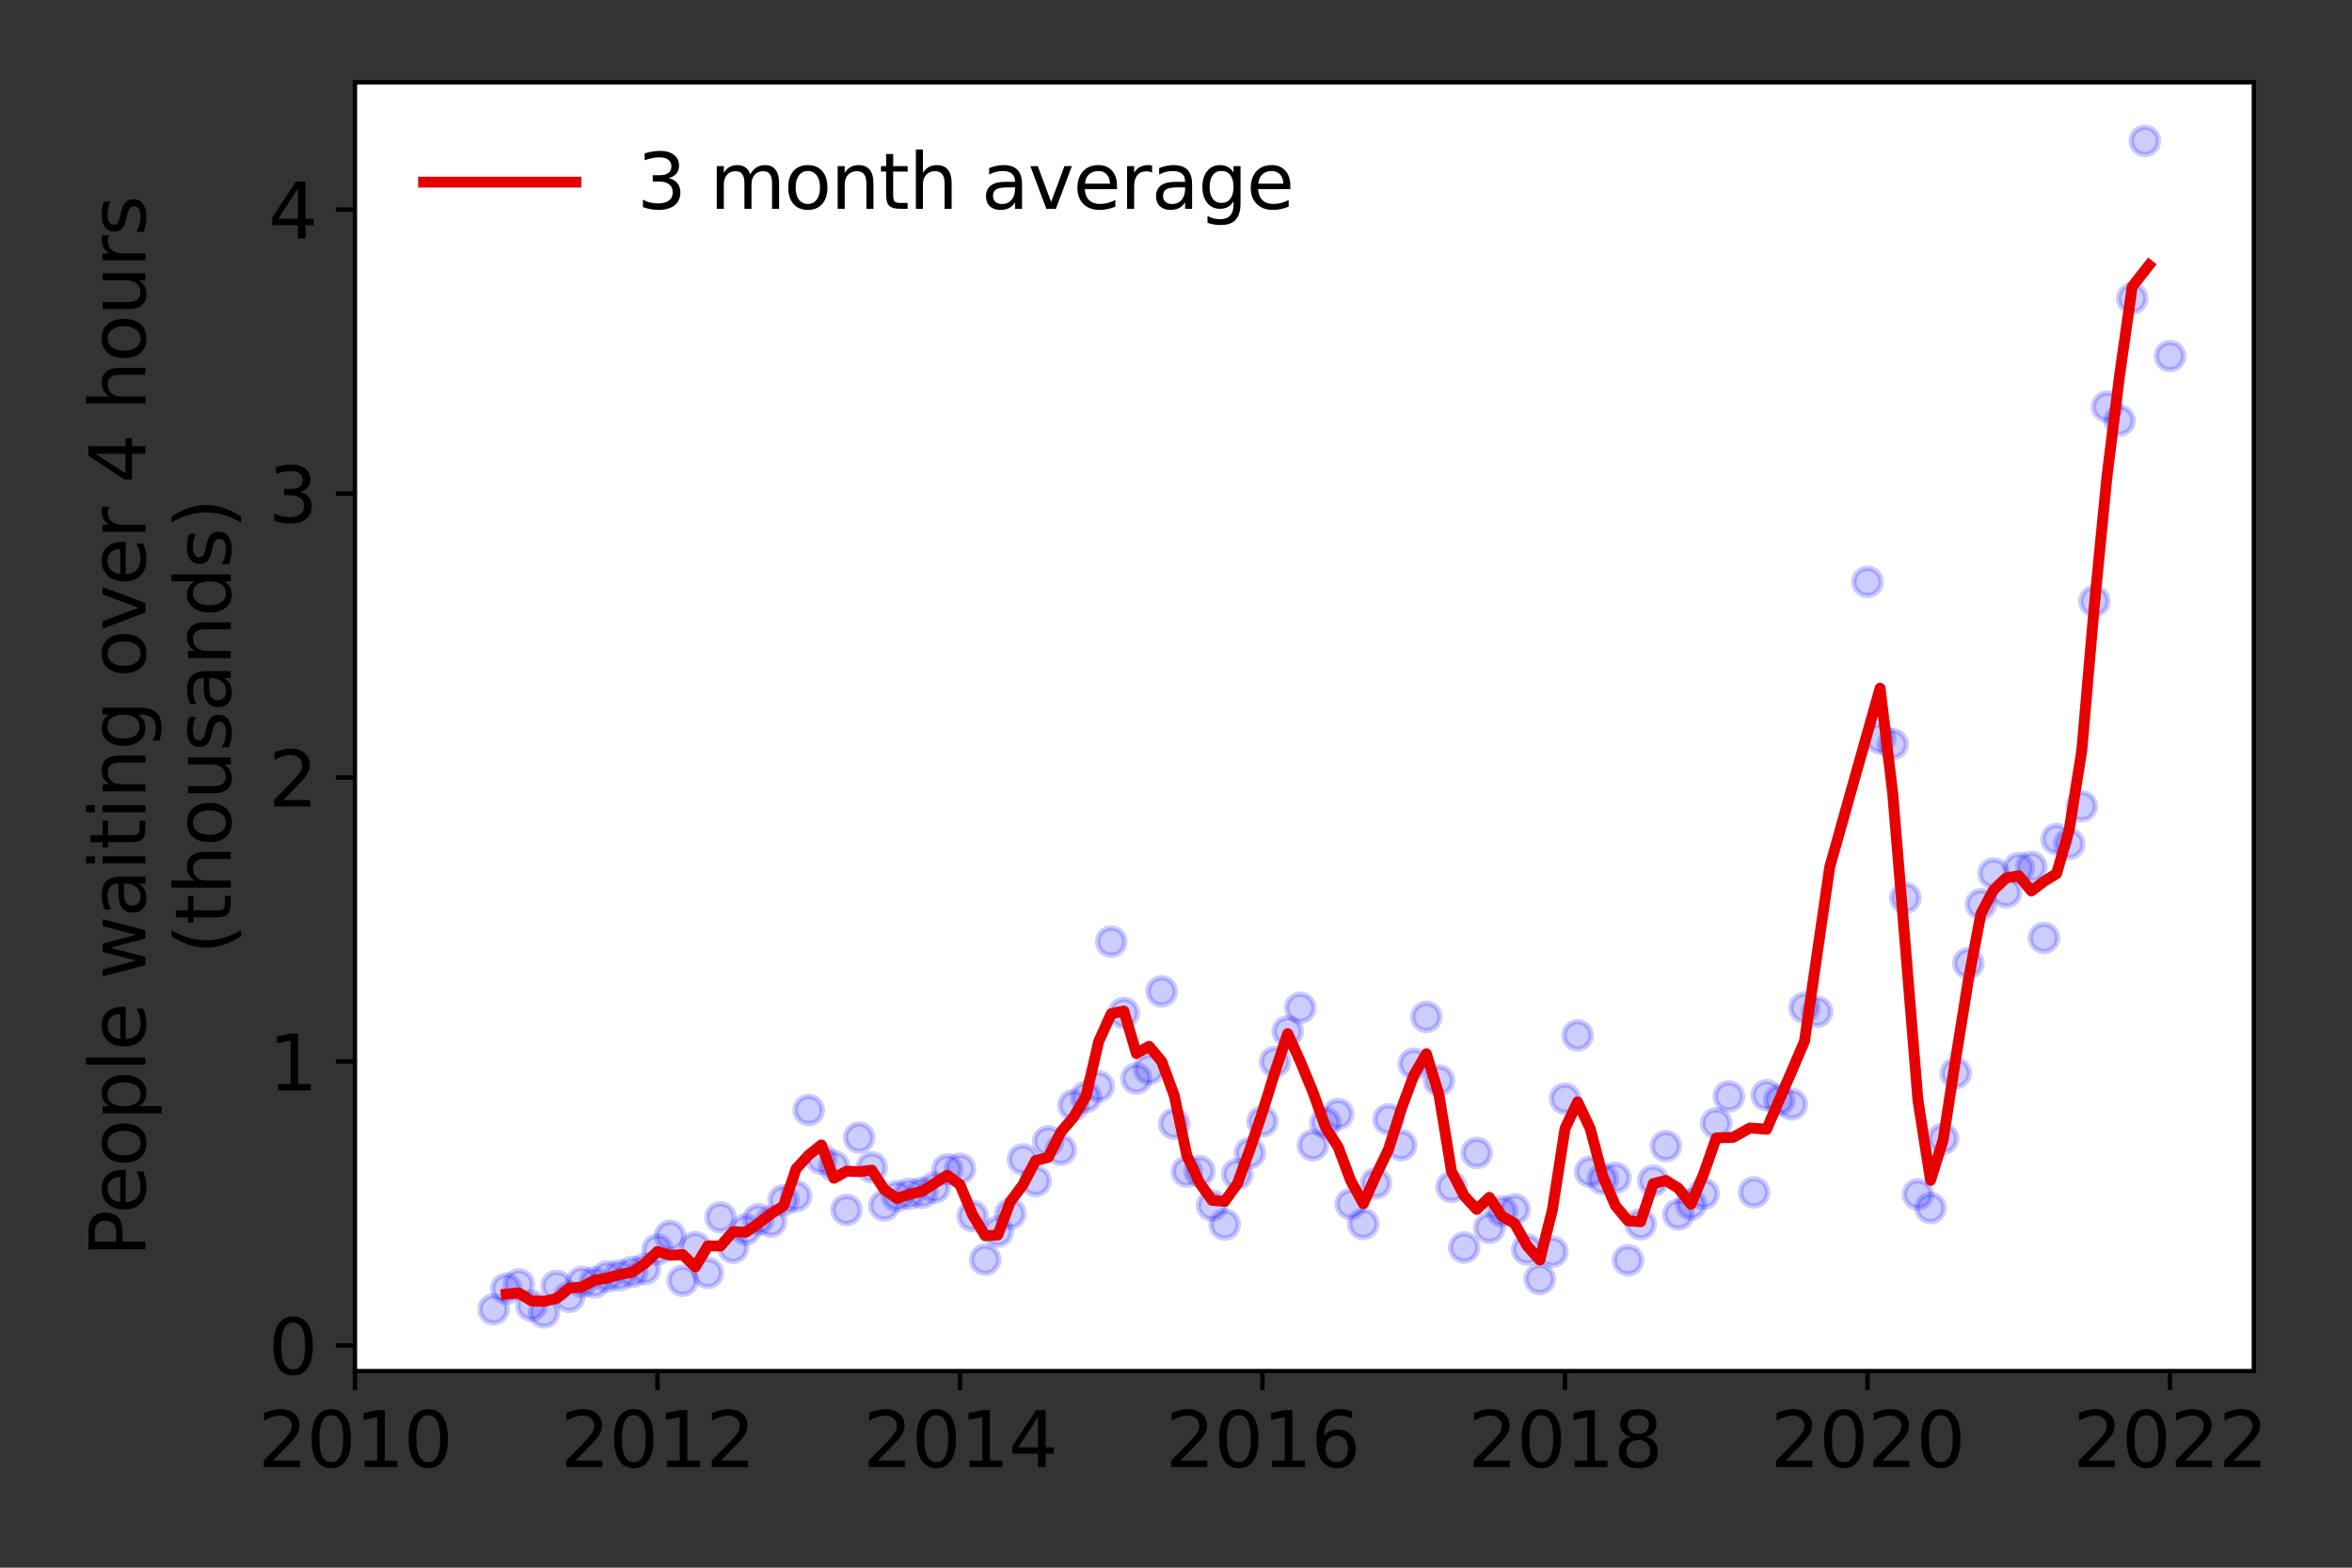 <?xml version="1.0" encoding="utf-8" standalone="no"?>
<!DOCTYPE svg PUBLIC "-//W3C//DTD SVG 1.1//EN"
  "http://www.w3.org/Graphics/SVG/1.1/DTD/svg11.dtd">
<svg height="288pt" version="1.1" viewBox="0 0 432 288" width="432pt" xmlns="http://www.w3.org/2000/svg" xmlns:xlink="http://www.w3.org/1999/xlink">
 <rect x="0" y="0" width="432" height="288" fill="#333333" stroke="none"/>
 <defs>
  <style type="text/css">*{stroke-linecap:butt;stroke-linejoin:round;}</style>
 </defs>
 <g id="figure_1">
  <g id="patch_1">
   <path d="M 0 288 
L 432 288 
L 432 0 
L 0 0 
z
" style="fill:none;"/>
  </g>
  <g id="axes_1">
   <g id="patch_2">
    <path d="M 65.195 251.88 
L 413.971 251.88 
L 413.971 15.12 
L 65.195 15.12 
z
" style="fill:#ffffff;"/>
   </g>
   <g id="matplotlib.axis_1">
    <g id="xtick_1">
     <g id="line2d_1">
      <defs>
       <path d="M 0 0 
L 0 3.5 
" id="m052017e84d" style="stroke:#000000;stroke-width:0.8;"/>
      </defs>
      <g>
       <use style="stroke:#000000;stroke-width:0.8;" x="65.195" xlink:href="#m052017e84d" y="251.88"/>
      </g>
     </g>
     <g id="text_1">
      <!-- 2010 -->
      <g transform="translate(47.38 269.518)scale(0.14 -0.14)">
       <defs>
        <path d="M 1228 531 
L 3431 531 
L 3431 0 
L 469 0 
L 469 531 
Q 828 903 1448 1529 
Q 2069 2156 2228 2338 
Q 2531 2678 2651 2914 
Q 2772 3150 2772 3378 
Q 2772 3750 2511 3984 
Q 2250 4219 1831 4219 
Q 1534 4219 1204 4116 
Q 875 4013 500 3803 
L 500 4441 
Q 881 4594 1212 4672 
Q 1544 4750 1819 4750 
Q 2544 4750 2975 4387 
Q 3406 4025 3406 3419 
Q 3406 3131 3298 2873 
Q 3191 2616 2906 2266 
Q 2828 2175 2409 1742 
Q 1991 1309 1228 531 
z
" id="DejaVuSans-32" transform="scale(0.016)"/>
        <path d="M 2034 4250 
Q 1547 4250 1301 3770 
Q 1056 3291 1056 2328 
Q 1056 1369 1301 889 
Q 1547 409 2034 409 
Q 2525 409 2770 889 
Q 3016 1369 3016 2328 
Q 3016 3291 2770 3770 
Q 2525 4250 2034 4250 
z
M 2034 4750 
Q 2819 4750 3233 4129 
Q 3647 3509 3647 2328 
Q 3647 1150 3233 529 
Q 2819 -91 2034 -91 
Q 1250 -91 836 529 
Q 422 1150 422 2328 
Q 422 3509 836 4129 
Q 1250 4750 2034 4750 
z
" id="DejaVuSans-30" transform="scale(0.016)"/>
        <path d="M 794 531 
L 1825 531 
L 1825 4091 
L 703 3866 
L 703 4441 
L 1819 4666 
L 2450 4666 
L 2450 531 
L 3481 531 
L 3481 0 
L 794 0 
L 794 531 
z
" id="DejaVuSans-31" transform="scale(0.016)"/>
       </defs>
       <use xlink:href="#DejaVuSans-32"/>
       <use x="63.623" xlink:href="#DejaVuSans-30"/>
       <use x="127.246" xlink:href="#DejaVuSans-31"/>
       <use x="190.869" xlink:href="#DejaVuSans-30"/>
      </g>
     </g>
    </g>
    <g id="xtick_2">
     <g id="line2d_2">
      <g>
       <use style="stroke:#000000;stroke-width:0.8;" x="120.758" xlink:href="#m052017e84d" y="251.88"/>
      </g>
     </g>
     <g id="text_2">
      <!-- 2012 -->
      <g transform="translate(102.943 269.518)scale(0.14 -0.14)">
       <use xlink:href="#DejaVuSans-32"/>
       <use x="63.623" xlink:href="#DejaVuSans-30"/>
       <use x="127.246" xlink:href="#DejaVuSans-31"/>
       <use x="190.869" xlink:href="#DejaVuSans-32"/>
      </g>
     </g>
    </g>
    <g id="xtick_3">
     <g id="line2d_3">
      <g>
       <use style="stroke:#000000;stroke-width:0.8;" x="176.322" xlink:href="#m052017e84d" y="251.88"/>
      </g>
     </g>
     <g id="text_3">
      <!-- 2014 -->
      <g transform="translate(158.507 269.518)scale(0.14 -0.14)">
       <defs>
        <path d="M 2419 4116 
L 825 1625 
L 2419 1625 
L 2419 4116 
z
M 2253 4666 
L 3047 4666 
L 3047 1625 
L 3713 1625 
L 3713 1100 
L 3047 1100 
L 3047 0 
L 2419 0 
L 2419 1100 
L 313 1100 
L 313 1709 
L 2253 4666 
z
" id="DejaVuSans-34" transform="scale(0.016)"/>
       </defs>
       <use xlink:href="#DejaVuSans-32"/>
       <use x="63.623" xlink:href="#DejaVuSans-30"/>
       <use x="127.246" xlink:href="#DejaVuSans-31"/>
       <use x="190.869" xlink:href="#DejaVuSans-34"/>
      </g>
     </g>
    </g>
    <g id="xtick_4">
     <g id="line2d_4">
      <g>
       <use style="stroke:#000000;stroke-width:0.8;" x="231.885" xlink:href="#m052017e84d" y="251.88"/>
      </g>
     </g>
     <g id="text_4">
      <!-- 2016 -->
      <g transform="translate(214.07 269.518)scale(0.14 -0.14)">
       <defs>
        <path d="M 2113 2584 
Q 1688 2584 1439 2293 
Q 1191 2003 1191 1497 
Q 1191 994 1439 701 
Q 1688 409 2113 409 
Q 2538 409 2786 701 
Q 3034 994 3034 1497 
Q 3034 2003 2786 2293 
Q 2538 2584 2113 2584 
z
M 3366 4563 
L 3366 3988 
Q 3128 4100 2886 4159 
Q 2644 4219 2406 4219 
Q 1781 4219 1451 3797 
Q 1122 3375 1075 2522 
Q 1259 2794 1537 2939 
Q 1816 3084 2150 3084 
Q 2853 3084 3261 2657 
Q 3669 2231 3669 1497 
Q 3669 778 3244 343 
Q 2819 -91 2113 -91 
Q 1303 -91 875 529 
Q 447 1150 447 2328 
Q 447 3434 972 4092 
Q 1497 4750 2381 4750 
Q 2619 4750 2861 4703 
Q 3103 4656 3366 4563 
z
" id="DejaVuSans-36" transform="scale(0.016)"/>
       </defs>
       <use xlink:href="#DejaVuSans-32"/>
       <use x="63.623" xlink:href="#DejaVuSans-30"/>
       <use x="127.246" xlink:href="#DejaVuSans-31"/>
       <use x="190.869" xlink:href="#DejaVuSans-36"/>
      </g>
     </g>
    </g>
    <g id="xtick_5">
     <g id="line2d_5">
      <g>
       <use style="stroke:#000000;stroke-width:0.8;" x="287.449" xlink:href="#m052017e84d" y="251.88"/>
      </g>
     </g>
     <g id="text_5">
      <!-- 2018 -->
      <g transform="translate(269.634 269.518)scale(0.14 -0.14)">
       <defs>
        <path d="M 2034 2216 
Q 1584 2216 1326 1975 
Q 1069 1734 1069 1313 
Q 1069 891 1326 650 
Q 1584 409 2034 409 
Q 2484 409 2743 651 
Q 3003 894 3003 1313 
Q 3003 1734 2745 1975 
Q 2488 2216 2034 2216 
z
M 1403 2484 
Q 997 2584 770 2862 
Q 544 3141 544 3541 
Q 544 4100 942 4425 
Q 1341 4750 2034 4750 
Q 2731 4750 3128 4425 
Q 3525 4100 3525 3541 
Q 3525 3141 3298 2862 
Q 3072 2584 2669 2484 
Q 3125 2378 3379 2068 
Q 3634 1759 3634 1313 
Q 3634 634 3220 271 
Q 2806 -91 2034 -91 
Q 1263 -91 848 271 
Q 434 634 434 1313 
Q 434 1759 690 2068 
Q 947 2378 1403 2484 
z
M 1172 3481 
Q 1172 3119 1398 2916 
Q 1625 2713 2034 2713 
Q 2441 2713 2670 2916 
Q 2900 3119 2900 3481 
Q 2900 3844 2670 4047 
Q 2441 4250 2034 4250 
Q 1625 4250 1398 4047 
Q 1172 3844 1172 3481 
z
" id="DejaVuSans-38" transform="scale(0.016)"/>
       </defs>
       <use xlink:href="#DejaVuSans-32"/>
       <use x="63.623" xlink:href="#DejaVuSans-30"/>
       <use x="127.246" xlink:href="#DejaVuSans-31"/>
       <use x="190.869" xlink:href="#DejaVuSans-38"/>
      </g>
     </g>
    </g>
    <g id="xtick_6">
     <g id="line2d_6">
      <g>
       <use style="stroke:#000000;stroke-width:0.8;" x="343.012" xlink:href="#m052017e84d" y="251.88"/>
      </g>
     </g>
     <g id="text_6">
      <!-- 2020 -->
      <g transform="translate(325.197 269.518)scale(0.14 -0.14)">
       <use xlink:href="#DejaVuSans-32"/>
       <use x="63.623" xlink:href="#DejaVuSans-30"/>
       <use x="127.246" xlink:href="#DejaVuSans-32"/>
       <use x="190.869" xlink:href="#DejaVuSans-30"/>
      </g>
     </g>
    </g>
    <g id="xtick_7">
     <g id="line2d_7">
      <g>
       <use style="stroke:#000000;stroke-width:0.8;" x="398.576" xlink:href="#m052017e84d" y="251.88"/>
      </g>
     </g>
     <g id="text_7">
      <!-- 2022 -->
      <g transform="translate(380.761 269.518)scale(0.14 -0.14)">
       <use xlink:href="#DejaVuSans-32"/>
       <use x="63.623" xlink:href="#DejaVuSans-30"/>
       <use x="127.246" xlink:href="#DejaVuSans-32"/>
       <use x="190.869" xlink:href="#DejaVuSans-32"/>
      </g>
     </g>
    </g>
   </g>
   <g id="matplotlib.axis_2">
    <g id="ytick_1">
     <g id="line2d_8">
      <defs>
       <path d="M 0 0 
L -3.5 0 
" id="m4bf8b58a57" style="stroke:#000000;stroke-width:0.8;"/>
      </defs>
      <g>
       <use style="stroke:#000000;stroke-width:0.8;" x="65.195" xlink:href="#m4bf8b58a57" y="247.169"/>
      </g>
     </g>
     <g id="text_8">
      <!-- 0 -->
      <g transform="translate(49.288 252.488)scale(0.14 -0.14)">
       <use xlink:href="#DejaVuSans-30"/>
      </g>
     </g>
    </g>
    <g id="ytick_2">
     <g id="line2d_9">
      <g>
       <use style="stroke:#000000;stroke-width:0.8;" x="65.195" xlink:href="#m4bf8b58a57" y="195.004"/>
      </g>
     </g>
     <g id="text_9">
      <!-- 1 -->
      <g transform="translate(49.288 200.322)scale(0.14 -0.14)">
       <use xlink:href="#DejaVuSans-31"/>
      </g>
     </g>
    </g>
    <g id="ytick_3">
     <g id="line2d_10">
      <g>
       <use style="stroke:#000000;stroke-width:0.8;" x="65.195" xlink:href="#m4bf8b58a57" y="142.838"/>
      </g>
     </g>
     <g id="text_10">
      <!-- 2 -->
      <g transform="translate(49.288 148.157)scale(0.14 -0.14)">
       <use xlink:href="#DejaVuSans-32"/>
      </g>
     </g>
    </g>
    <g id="ytick_4">
     <g id="line2d_11">
      <g>
       <use style="stroke:#000000;stroke-width:0.8;" x="65.195" xlink:href="#m4bf8b58a57" y="90.672"/>
      </g>
     </g>
     <g id="text_11">
      <!-- 3 -->
      <g transform="translate(49.288 95.991)scale(0.14 -0.14)">
       <defs>
        <path d="M 2597 2516 
Q 3050 2419 3304 2112 
Q 3559 1806 3559 1356 
Q 3559 666 3084 287 
Q 2609 -91 1734 -91 
Q 1441 -91 1130 -33 
Q 819 25 488 141 
L 488 750 
Q 750 597 1062 519 
Q 1375 441 1716 441 
Q 2309 441 2620 675 
Q 2931 909 2931 1356 
Q 2931 1769 2642 2001 
Q 2353 2234 1838 2234 
L 1294 2234 
L 1294 2753 
L 1863 2753 
Q 2328 2753 2575 2939 
Q 2822 3125 2822 3475 
Q 2822 3834 2567 4026 
Q 2313 4219 1838 4219 
Q 1578 4219 1281 4162 
Q 984 4106 628 3988 
L 628 4550 
Q 988 4650 1302 4700 
Q 1616 4750 1894 4750 
Q 2613 4750 3031 4423 
Q 3450 4097 3450 3541 
Q 3450 3153 3228 2886 
Q 3006 2619 2597 2516 
z
" id="DejaVuSans-33" transform="scale(0.016)"/>
       </defs>
       <use xlink:href="#DejaVuSans-33"/>
      </g>
     </g>
    </g>
    <g id="ytick_5">
     <g id="line2d_12">
      <g>
       <use style="stroke:#000000;stroke-width:0.8;" x="65.195" xlink:href="#m4bf8b58a57" y="38.506"/>
      </g>
     </g>
     <g id="text_12">
      <!-- 4 -->
      <g transform="translate(49.288 43.825)scale(0.14 -0.14)">
       <use xlink:href="#DejaVuSans-34"/>
      </g>
     </g>
    </g>
    <g id="text_13">
     <!-- People waiting over 4 hours -->
     <g transform="translate(26.699 230.925)rotate(-90)scale(0.14 -0.14)">
      <defs>
       <path d="M 1259 4147 
L 1259 2394 
L 2053 2394 
Q 2494 2394 2734 2622 
Q 2975 2850 2975 3272 
Q 2975 3691 2734 3919 
Q 2494 4147 2053 4147 
L 1259 4147 
z
M 628 4666 
L 2053 4666 
Q 2838 4666 3239 4311 
Q 3641 3956 3641 3272 
Q 3641 2581 3239 2228 
Q 2838 1875 2053 1875 
L 1259 1875 
L 1259 0 
L 628 0 
L 628 4666 
z
" id="DejaVuSans-50" transform="scale(0.016)"/>
       <path d="M 3597 1894 
L 3597 1613 
L 953 1613 
Q 991 1019 1311 708 
Q 1631 397 2203 397 
Q 2534 397 2845 478 
Q 3156 559 3463 722 
L 3463 178 
Q 3153 47 2828 -22 
Q 2503 -91 2169 -91 
Q 1331 -91 842 396 
Q 353 884 353 1716 
Q 353 2575 817 3079 
Q 1281 3584 2069 3584 
Q 2775 3584 3186 3129 
Q 3597 2675 3597 1894 
z
M 3022 2063 
Q 3016 2534 2758 2815 
Q 2500 3097 2075 3097 
Q 1594 3097 1305 2825 
Q 1016 2553 972 2059 
L 3022 2063 
z
" id="DejaVuSans-65" transform="scale(0.016)"/>
       <path d="M 1959 3097 
Q 1497 3097 1228 2736 
Q 959 2375 959 1747 
Q 959 1119 1226 758 
Q 1494 397 1959 397 
Q 2419 397 2687 759 
Q 2956 1122 2956 1747 
Q 2956 2369 2687 2733 
Q 2419 3097 1959 3097 
z
M 1959 3584 
Q 2709 3584 3137 3096 
Q 3566 2609 3566 1747 
Q 3566 888 3137 398 
Q 2709 -91 1959 -91 
Q 1206 -91 779 398 
Q 353 888 353 1747 
Q 353 2609 779 3096 
Q 1206 3584 1959 3584 
z
" id="DejaVuSans-6f" transform="scale(0.016)"/>
       <path d="M 1159 525 
L 1159 -1331 
L 581 -1331 
L 581 3500 
L 1159 3500 
L 1159 2969 
Q 1341 3281 1617 3432 
Q 1894 3584 2278 3584 
Q 2916 3584 3314 3078 
Q 3713 2572 3713 1747 
Q 3713 922 3314 415 
Q 2916 -91 2278 -91 
Q 1894 -91 1617 61 
Q 1341 213 1159 525 
z
M 3116 1747 
Q 3116 2381 2855 2742 
Q 2594 3103 2138 3103 
Q 1681 3103 1420 2742 
Q 1159 2381 1159 1747 
Q 1159 1113 1420 752 
Q 1681 391 2138 391 
Q 2594 391 2855 752 
Q 3116 1113 3116 1747 
z
" id="DejaVuSans-70" transform="scale(0.016)"/>
       <path d="M 603 4863 
L 1178 4863 
L 1178 0 
L 603 0 
L 603 4863 
z
" id="DejaVuSans-6c" transform="scale(0.016)"/>
       <path id="DejaVuSans-20" transform="scale(0.016)"/>
       <path d="M 269 3500 
L 844 3500 
L 1563 769 
L 2278 3500 
L 2956 3500 
L 3675 769 
L 4391 3500 
L 4966 3500 
L 4050 0 
L 3372 0 
L 2619 2869 
L 1863 0 
L 1184 0 
L 269 3500 
z
" id="DejaVuSans-77" transform="scale(0.016)"/>
       <path d="M 2194 1759 
Q 1497 1759 1228 1600 
Q 959 1441 959 1056 
Q 959 750 1161 570 
Q 1363 391 1709 391 
Q 2188 391 2477 730 
Q 2766 1069 2766 1631 
L 2766 1759 
L 2194 1759 
z
M 3341 1997 
L 3341 0 
L 2766 0 
L 2766 531 
Q 2569 213 2275 61 
Q 1981 -91 1556 -91 
Q 1019 -91 701 211 
Q 384 513 384 1019 
Q 384 1609 779 1909 
Q 1175 2209 1959 2209 
L 2766 2209 
L 2766 2266 
Q 2766 2663 2505 2880 
Q 2244 3097 1772 3097 
Q 1472 3097 1187 3025 
Q 903 2953 641 2809 
L 641 3341 
Q 956 3463 1253 3523 
Q 1550 3584 1831 3584 
Q 2591 3584 2966 3190 
Q 3341 2797 3341 1997 
z
" id="DejaVuSans-61" transform="scale(0.016)"/>
       <path d="M 603 3500 
L 1178 3500 
L 1178 0 
L 603 0 
L 603 3500 
z
M 603 4863 
L 1178 4863 
L 1178 4134 
L 603 4134 
L 603 4863 
z
" id="DejaVuSans-69" transform="scale(0.016)"/>
       <path d="M 1172 4494 
L 1172 3500 
L 2356 3500 
L 2356 3053 
L 1172 3053 
L 1172 1153 
Q 1172 725 1289 603 
Q 1406 481 1766 481 
L 2356 481 
L 2356 0 
L 1766 0 
Q 1100 0 847 248 
Q 594 497 594 1153 
L 594 3053 
L 172 3053 
L 172 3500 
L 594 3500 
L 594 4494 
L 1172 4494 
z
" id="DejaVuSans-74" transform="scale(0.016)"/>
       <path d="M 3513 2113 
L 3513 0 
L 2938 0 
L 2938 2094 
Q 2938 2591 2744 2837 
Q 2550 3084 2163 3084 
Q 1697 3084 1428 2787 
Q 1159 2491 1159 1978 
L 1159 0 
L 581 0 
L 581 3500 
L 1159 3500 
L 1159 2956 
Q 1366 3272 1645 3428 
Q 1925 3584 2291 3584 
Q 2894 3584 3203 3211 
Q 3513 2838 3513 2113 
z
" id="DejaVuSans-6e" transform="scale(0.016)"/>
       <path d="M 2906 1791 
Q 2906 2416 2648 2759 
Q 2391 3103 1925 3103 
Q 1463 3103 1205 2759 
Q 947 2416 947 1791 
Q 947 1169 1205 825 
Q 1463 481 1925 481 
Q 2391 481 2648 825 
Q 2906 1169 2906 1791 
z
M 3481 434 
Q 3481 -459 3084 -895 
Q 2688 -1331 1869 -1331 
Q 1566 -1331 1297 -1286 
Q 1028 -1241 775 -1147 
L 775 -588 
Q 1028 -725 1275 -790 
Q 1522 -856 1778 -856 
Q 2344 -856 2625 -561 
Q 2906 -266 2906 331 
L 2906 616 
Q 2728 306 2450 153 
Q 2172 0 1784 0 
Q 1141 0 747 490 
Q 353 981 353 1791 
Q 353 2603 747 3093 
Q 1141 3584 1784 3584 
Q 2172 3584 2450 3431 
Q 2728 3278 2906 2969 
L 2906 3500 
L 3481 3500 
L 3481 434 
z
" id="DejaVuSans-67" transform="scale(0.016)"/>
       <path d="M 191 3500 
L 800 3500 
L 1894 563 
L 2988 3500 
L 3597 3500 
L 2284 0 
L 1503 0 
L 191 3500 
z
" id="DejaVuSans-76" transform="scale(0.016)"/>
       <path d="M 2631 2963 
Q 2534 3019 2420 3045 
Q 2306 3072 2169 3072 
Q 1681 3072 1420 2755 
Q 1159 2438 1159 1844 
L 1159 0 
L 581 0 
L 581 3500 
L 1159 3500 
L 1159 2956 
Q 1341 3275 1631 3429 
Q 1922 3584 2338 3584 
Q 2397 3584 2469 3576 
Q 2541 3569 2628 3553 
L 2631 2963 
z
" id="DejaVuSans-72" transform="scale(0.016)"/>
       <path d="M 3513 2113 
L 3513 0 
L 2938 0 
L 2938 2094 
Q 2938 2591 2744 2837 
Q 2550 3084 2163 3084 
Q 1697 3084 1428 2787 
Q 1159 2491 1159 1978 
L 1159 0 
L 581 0 
L 581 4863 
L 1159 4863 
L 1159 2956 
Q 1366 3272 1645 3428 
Q 1925 3584 2291 3584 
Q 2894 3584 3203 3211 
Q 3513 2838 3513 2113 
z
" id="DejaVuSans-68" transform="scale(0.016)"/>
       <path d="M 544 1381 
L 544 3500 
L 1119 3500 
L 1119 1403 
Q 1119 906 1312 657 
Q 1506 409 1894 409 
Q 2359 409 2629 706 
Q 2900 1003 2900 1516 
L 2900 3500 
L 3475 3500 
L 3475 0 
L 2900 0 
L 2900 538 
Q 2691 219 2414 64 
Q 2138 -91 1772 -91 
Q 1169 -91 856 284 
Q 544 659 544 1381 
z
M 1991 3584 
L 1991 3584 
z
" id="DejaVuSans-75" transform="scale(0.016)"/>
       <path d="M 2834 3397 
L 2834 2853 
Q 2591 2978 2328 3040 
Q 2066 3103 1784 3103 
Q 1356 3103 1142 2972 
Q 928 2841 928 2578 
Q 928 2378 1081 2264 
Q 1234 2150 1697 2047 
L 1894 2003 
Q 2506 1872 2764 1633 
Q 3022 1394 3022 966 
Q 3022 478 2636 193 
Q 2250 -91 1575 -91 
Q 1294 -91 989 -36 
Q 684 19 347 128 
L 347 722 
Q 666 556 975 473 
Q 1284 391 1588 391 
Q 1994 391 2212 530 
Q 2431 669 2431 922 
Q 2431 1156 2273 1281 
Q 2116 1406 1581 1522 
L 1381 1569 
Q 847 1681 609 1914 
Q 372 2147 372 2553 
Q 372 3047 722 3315 
Q 1072 3584 1716 3584 
Q 2034 3584 2315 3537 
Q 2597 3491 2834 3397 
z
" id="DejaVuSans-73" transform="scale(0.016)"/>
      </defs>
      <use xlink:href="#DejaVuSans-50"/>
      <use x="56.678" xlink:href="#DejaVuSans-65"/>
      <use x="118.201" xlink:href="#DejaVuSans-6f"/>
      <use x="179.383" xlink:href="#DejaVuSans-70"/>
      <use x="242.859" xlink:href="#DejaVuSans-6c"/>
      <use x="270.643" xlink:href="#DejaVuSans-65"/>
      <use x="332.166" xlink:href="#DejaVuSans-20"/>
      <use x="363.953" xlink:href="#DejaVuSans-77"/>
      <use x="445.74" xlink:href="#DejaVuSans-61"/>
      <use x="507.02" xlink:href="#DejaVuSans-69"/>
      <use x="534.803" xlink:href="#DejaVuSans-74"/>
      <use x="574.012" xlink:href="#DejaVuSans-69"/>
      <use x="601.795" xlink:href="#DejaVuSans-6e"/>
      <use x="665.174" xlink:href="#DejaVuSans-67"/>
      <use x="728.65" xlink:href="#DejaVuSans-20"/>
      <use x="760.438" xlink:href="#DejaVuSans-6f"/>
      <use x="821.619" xlink:href="#DejaVuSans-76"/>
      <use x="880.799" xlink:href="#DejaVuSans-65"/>
      <use x="942.322" xlink:href="#DejaVuSans-72"/>
      <use x="983.436" xlink:href="#DejaVuSans-20"/>
      <use x="1015.223" xlink:href="#DejaVuSans-34"/>
      <use x="1078.846" xlink:href="#DejaVuSans-20"/>
      <use x="1110.633" xlink:href="#DejaVuSans-68"/>
      <use x="1174.012" xlink:href="#DejaVuSans-6f"/>
      <use x="1235.193" xlink:href="#DejaVuSans-75"/>
      <use x="1298.572" xlink:href="#DejaVuSans-72"/>
      <use x="1339.686" xlink:href="#DejaVuSans-73"/>
     </g>
     <!-- (thousands) -->
     <g transform="translate(42.376 175.325)rotate(-90)scale(0.14 -0.14)">
      <defs>
       <path d="M 1984 4856 
Q 1566 4138 1362 3434 
Q 1159 2731 1159 2009 
Q 1159 1288 1364 580 
Q 1569 -128 1984 -844 
L 1484 -844 
Q 1016 -109 783 600 
Q 550 1309 550 2009 
Q 550 2706 781 3412 
Q 1013 4119 1484 4856 
L 1984 4856 
z
" id="DejaVuSans-28" transform="scale(0.016)"/>
       <path d="M 2906 2969 
L 2906 4863 
L 3481 4863 
L 3481 0 
L 2906 0 
L 2906 525 
Q 2725 213 2448 61 
Q 2172 -91 1784 -91 
Q 1150 -91 751 415 
Q 353 922 353 1747 
Q 353 2572 751 3078 
Q 1150 3584 1784 3584 
Q 2172 3584 2448 3432 
Q 2725 3281 2906 2969 
z
M 947 1747 
Q 947 1113 1208 752 
Q 1469 391 1925 391 
Q 2381 391 2643 752 
Q 2906 1113 2906 1747 
Q 2906 2381 2643 2742 
Q 2381 3103 1925 3103 
Q 1469 3103 1208 2742 
Q 947 2381 947 1747 
z
" id="DejaVuSans-64" transform="scale(0.016)"/>
       <path d="M 513 4856 
L 1013 4856 
Q 1481 4119 1714 3412 
Q 1947 2706 1947 2009 
Q 1947 1309 1714 600 
Q 1481 -109 1013 -844 
L 513 -844 
Q 928 -128 1133 580 
Q 1338 1288 1338 2009 
Q 1338 2731 1133 3434 
Q 928 4138 513 4856 
z
" id="DejaVuSans-29" transform="scale(0.016)"/>
      </defs>
      <use xlink:href="#DejaVuSans-28"/>
      <use x="39.014" xlink:href="#DejaVuSans-74"/>
      <use x="78.223" xlink:href="#DejaVuSans-68"/>
      <use x="141.602" xlink:href="#DejaVuSans-6f"/>
      <use x="202.783" xlink:href="#DejaVuSans-75"/>
      <use x="266.162" xlink:href="#DejaVuSans-73"/>
      <use x="318.262" xlink:href="#DejaVuSans-61"/>
      <use x="379.541" xlink:href="#DejaVuSans-6e"/>
      <use x="442.92" xlink:href="#DejaVuSans-64"/>
      <use x="506.396" xlink:href="#DejaVuSans-73"/>
      <use x="558.496" xlink:href="#DejaVuSans-29"/>
     </g>
    </g>
   </g>
   <g id="line2d_13">
    <defs>
     <path d="M 0 2.5 
C 0.663 2.5 1.299 2.237 1.768 1.768 
C 2.237 1.299 2.5 0.663 2.5 0 
C 2.5 -0.663 2.237 -1.299 1.768 -1.768 
C 1.299 -2.237 0.663 -2.5 0 -2.5 
C -0.663 -2.5 -1.299 -2.237 -1.768 -1.768 
C -2.237 -1.299 -2.5 -0.663 -2.5 0 
C -2.5 0.663 -2.237 1.299 -1.768 1.768 
C -1.299 2.237 -0.663 2.5 0 2.5 
z
" id="m7d8061e75a" style="stroke:#0000ff;stroke-opacity:0.2;"/>
    </defs>
    <g clip-path="url(#p0a0f8e29b4)">
     <use style="fill:#0000ff;fill-opacity:0.2;stroke:#0000ff;stroke-opacity:0.2;" x="398.576" xlink:href="#m7d8061e75a" y="65.424"/>
     <use style="fill:#0000ff;fill-opacity:0.2;stroke:#0000ff;stroke-opacity:0.2;" x="393.945" xlink:href="#m7d8061e75a" y="25.882"/>
     <use style="fill:#0000ff;fill-opacity:0.2;stroke:#0000ff;stroke-opacity:0.2;" x="391.63" xlink:href="#m7d8061e75a" y="54.834"/>
     <use style="fill:#0000ff;fill-opacity:0.2;stroke:#0000ff;stroke-opacity:0.2;" x="389.315" xlink:href="#m7d8061e75a" y="77.265"/>
     <use style="fill:#0000ff;fill-opacity:0.2;stroke:#0000ff;stroke-opacity:0.2;" x="387" xlink:href="#m7d8061e75a" y="74.709"/>
     <use style="fill:#0000ff;fill-opacity:0.2;stroke:#0000ff;stroke-opacity:0.2;" x="384.685" xlink:href="#m7d8061e75a" y="110.443"/>
     <use style="fill:#0000ff;fill-opacity:0.2;stroke:#0000ff;stroke-opacity:0.2;" x="382.37" xlink:href="#m7d8061e75a" y="148.106"/>
     <use style="fill:#0000ff;fill-opacity:0.2;stroke:#0000ff;stroke-opacity:0.2;" x="380.054" xlink:href="#m7d8061e75a" y="155.045"/>
     <use style="fill:#0000ff;fill-opacity:0.2;stroke:#0000ff;stroke-opacity:0.2;" x="377.739" xlink:href="#m7d8061e75a" y="154.158"/>
     <use style="fill:#0000ff;fill-opacity:0.2;stroke:#0000ff;stroke-opacity:0.2;" x="375.424" xlink:href="#m7d8061e75a" y="172.311"/>
     <use style="fill:#0000ff;fill-opacity:0.2;stroke:#0000ff;stroke-opacity:0.2;" x="373.109" xlink:href="#m7d8061e75a" y="159.27"/>
     <use style="fill:#0000ff;fill-opacity:0.2;stroke:#0000ff;stroke-opacity:0.2;" x="370.794" xlink:href="#m7d8061e75a" y="159.479"/>
     <use style="fill:#0000ff;fill-opacity:0.2;stroke:#0000ff;stroke-opacity:0.2;" x="368.479" xlink:href="#m7d8061e75a" y="163.913"/>
     <use style="fill:#0000ff;fill-opacity:0.2;stroke:#0000ff;stroke-opacity:0.2;" x="366.164" xlink:href="#m7d8061e75a" y="160.47"/>
     <use style="fill:#0000ff;fill-opacity:0.2;stroke:#0000ff;stroke-opacity:0.2;" x="363.848" xlink:href="#m7d8061e75a" y="166.104"/>
     <use style="fill:#0000ff;fill-opacity:0.2;stroke:#0000ff;stroke-opacity:0.2;" x="361.533" xlink:href="#m7d8061e75a" y="176.954"/>
     <use style="fill:#0000ff;fill-opacity:0.2;stroke:#0000ff;stroke-opacity:0.2;" x="359.218" xlink:href="#m7d8061e75a" y="197.142"/>
     <use style="fill:#0000ff;fill-opacity:0.2;stroke:#0000ff;stroke-opacity:0.2;" x="356.903" xlink:href="#m7d8061e75a" y="209.193"/>
     <use style="fill:#0000ff;fill-opacity:0.2;stroke:#0000ff;stroke-opacity:0.2;" x="354.588" xlink:href="#m7d8061e75a" y="221.921"/>
     <use style="fill:#0000ff;fill-opacity:0.2;stroke:#0000ff;stroke-opacity:0.2;" x="352.273" xlink:href="#m7d8061e75a" y="219.417"/>
     <use style="fill:#0000ff;fill-opacity:0.2;stroke:#0000ff;stroke-opacity:0.2;" x="349.958" xlink:href="#m7d8061e75a" y="164.956"/>
     <use style="fill:#0000ff;fill-opacity:0.2;stroke:#0000ff;stroke-opacity:0.2;" x="347.642" xlink:href="#m7d8061e75a" y="136.734"/>
     <use style="fill:#0000ff;fill-opacity:0.2;stroke:#0000ff;stroke-opacity:0.2;" x="345.327" xlink:href="#m7d8061e75a" y="135.639"/>
     <use style="fill:#0000ff;fill-opacity:0.2;stroke:#0000ff;stroke-opacity:0.2;" x="343.012" xlink:href="#m7d8061e75a" y="106.895"/>
     <use style="fill:#0000ff;fill-opacity:0.2;stroke:#0000ff;stroke-opacity:0.2;" x="333.752" xlink:href="#m7d8061e75a" y="185.875"/>
     <use style="fill:#0000ff;fill-opacity:0.2;stroke:#0000ff;stroke-opacity:0.2;" x="331.436" xlink:href="#m7d8061e75a" y="185.144"/>
     <use style="fill:#0000ff;fill-opacity:0.2;stroke:#0000ff;stroke-opacity:0.2;" x="329.121" xlink:href="#m7d8061e75a" y="202.881"/>
     <use style="fill:#0000ff;fill-opacity:0.2;stroke:#0000ff;stroke-opacity:0.2;" x="326.806" xlink:href="#m7d8061e75a" y="202.098"/>
     <use style="fill:#0000ff;fill-opacity:0.2;stroke:#0000ff;stroke-opacity:0.2;" x="324.491" xlink:href="#m7d8061e75a" y="201.211"/>
     <use style="fill:#0000ff;fill-opacity:0.2;stroke:#0000ff;stroke-opacity:0.2;" x="322.176" xlink:href="#m7d8061e75a" y="219.052"/>
     <use style="fill:#0000ff;fill-opacity:0.2;stroke:#0000ff;stroke-opacity:0.2;" x="317.546" xlink:href="#m7d8061e75a" y="201.42"/>
     <use style="fill:#0000ff;fill-opacity:0.2;stroke:#0000ff;stroke-opacity:0.2;" x="315.23" xlink:href="#m7d8061e75a" y="206.376"/>
     <use style="fill:#0000ff;fill-opacity:0.2;stroke:#0000ff;stroke-opacity:0.2;" x="312.915" xlink:href="#m7d8061e75a" y="219.313"/>
     <use style="fill:#0000ff;fill-opacity:0.2;stroke:#0000ff;stroke-opacity:0.2;" x="310.6" xlink:href="#m7d8061e75a" y="221.243"/>
     <use style="fill:#0000ff;fill-opacity:0.2;stroke:#0000ff;stroke-opacity:0.2;" x="308.285" xlink:href="#m7d8061e75a" y="223.121"/>
     <use style="fill:#0000ff;fill-opacity:0.2;stroke:#0000ff;stroke-opacity:0.2;" x="305.97" xlink:href="#m7d8061e75a" y="210.549"/>
     <use style="fill:#0000ff;fill-opacity:0.2;stroke:#0000ff;stroke-opacity:0.2;" x="303.655" xlink:href="#m7d8061e75a" y="216.913"/>
     <use style="fill:#0000ff;fill-opacity:0.2;stroke:#0000ff;stroke-opacity:0.2;" x="301.34" xlink:href="#m7d8061e75a" y="224.895"/>
     <use style="fill:#0000ff;fill-opacity:0.2;stroke:#0000ff;stroke-opacity:0.2;" x="299.024" xlink:href="#m7d8061e75a" y="231.52"/>
     <use style="fill:#0000ff;fill-opacity:0.2;stroke:#0000ff;stroke-opacity:0.2;" x="296.709" xlink:href="#m7d8061e75a" y="216.392"/>
     <use style="fill:#0000ff;fill-opacity:0.2;stroke:#0000ff;stroke-opacity:0.2;" x="294.394" xlink:href="#m7d8061e75a" y="216.6"/>
     <use style="fill:#0000ff;fill-opacity:0.2;stroke:#0000ff;stroke-opacity:0.2;" x="292.079" xlink:href="#m7d8061e75a" y="215.244"/>
     <use style="fill:#0000ff;fill-opacity:0.2;stroke:#0000ff;stroke-opacity:0.2;" x="289.764" xlink:href="#m7d8061e75a" y="190.204"/>
     <use style="fill:#0000ff;fill-opacity:0.2;stroke:#0000ff;stroke-opacity:0.2;" x="287.449" xlink:href="#m7d8061e75a" y="201.837"/>
     <use style="fill:#0000ff;fill-opacity:0.2;stroke:#0000ff;stroke-opacity:0.2;" x="285.134" xlink:href="#m7d8061e75a" y="229.955"/>
     <use style="fill:#0000ff;fill-opacity:0.2;stroke:#0000ff;stroke-opacity:0.2;" x="282.818" xlink:href="#m7d8061e75a" y="234.963"/>
     <use style="fill:#0000ff;fill-opacity:0.2;stroke:#0000ff;stroke-opacity:0.2;" x="280.503" xlink:href="#m7d8061e75a" y="229.537"/>
     <use style="fill:#0000ff;fill-opacity:0.2;stroke:#0000ff;stroke-opacity:0.2;" x="278.188" xlink:href="#m7d8061e75a" y="222.182"/>
     <use style="fill:#0000ff;fill-opacity:0.2;stroke:#0000ff;stroke-opacity:0.2;" x="275.873" xlink:href="#m7d8061e75a" y="222.547"/>
     <use style="fill:#0000ff;fill-opacity:0.2;stroke:#0000ff;stroke-opacity:0.2;" x="273.558" xlink:href="#m7d8061e75a" y="225.573"/>
     <use style="fill:#0000ff;fill-opacity:0.2;stroke:#0000ff;stroke-opacity:0.2;" x="271.243" xlink:href="#m7d8061e75a" y="211.801"/>
     <use style="fill:#0000ff;fill-opacity:0.2;stroke:#0000ff;stroke-opacity:0.2;" x="268.928" xlink:href="#m7d8061e75a" y="229.172"/>
     <use style="fill:#0000ff;fill-opacity:0.2;stroke:#0000ff;stroke-opacity:0.2;" x="266.612" xlink:href="#m7d8061e75a" y="218.061"/>
     <use style="fill:#0000ff;fill-opacity:0.2;stroke:#0000ff;stroke-opacity:0.2;" x="264.297" xlink:href="#m7d8061e75a" y="198.499"/>
     <use style="fill:#0000ff;fill-opacity:0.2;stroke:#0000ff;stroke-opacity:0.2;" x="261.982" xlink:href="#m7d8061e75a" y="186.814"/>
     <use style="fill:#0000ff;fill-opacity:0.2;stroke:#0000ff;stroke-opacity:0.2;" x="259.667" xlink:href="#m7d8061e75a" y="195.421"/>
     <use style="fill:#0000ff;fill-opacity:0.2;stroke:#0000ff;stroke-opacity:0.2;" x="257.352" xlink:href="#m7d8061e75a" y="210.392"/>
     <use style="fill:#0000ff;fill-opacity:0.2;stroke:#0000ff;stroke-opacity:0.2;" x="255.037" xlink:href="#m7d8061e75a" y="205.645"/>
     <use style="fill:#0000ff;fill-opacity:0.2;stroke:#0000ff;stroke-opacity:0.2;" x="252.722" xlink:href="#m7d8061e75a" y="217.383"/>
     <use style="fill:#0000ff;fill-opacity:0.2;stroke:#0000ff;stroke-opacity:0.2;" x="250.406" xlink:href="#m7d8061e75a" y="224.842"/>
     <use style="fill:#0000ff;fill-opacity:0.2;stroke:#0000ff;stroke-opacity:0.2;" x="248.091" xlink:href="#m7d8061e75a" y="221.191"/>
     <use style="fill:#0000ff;fill-opacity:0.2;stroke:#0000ff;stroke-opacity:0.2;" x="245.776" xlink:href="#m7d8061e75a" y="204.654"/>
     <use style="fill:#0000ff;fill-opacity:0.2;stroke:#0000ff;stroke-opacity:0.2;" x="243.461" xlink:href="#m7d8061e75a" y="206.271"/>
     <use style="fill:#0000ff;fill-opacity:0.2;stroke:#0000ff;stroke-opacity:0.2;" x="241.146" xlink:href="#m7d8061e75a" y="210.392"/>
     <use style="fill:#0000ff;fill-opacity:0.2;stroke:#0000ff;stroke-opacity:0.2;" x="238.831" xlink:href="#m7d8061e75a" y="185.144"/>
     <use style="fill:#0000ff;fill-opacity:0.2;stroke:#0000ff;stroke-opacity:0.2;" x="236.516" xlink:href="#m7d8061e75a" y="189.474"/>
     <use style="fill:#0000ff;fill-opacity:0.2;stroke:#0000ff;stroke-opacity:0.2;" x="234.2" xlink:href="#m7d8061e75a" y="195.056"/>
     <use style="fill:#0000ff;fill-opacity:0.2;stroke:#0000ff;stroke-opacity:0.2;" x="231.885" xlink:href="#m7d8061e75a" y="206.011"/>
     <use style="fill:#0000ff;fill-opacity:0.2;stroke:#0000ff;stroke-opacity:0.2;" x="229.57" xlink:href="#m7d8061e75a" y="211.801"/>
     <use style="fill:#0000ff;fill-opacity:0.2;stroke:#0000ff;stroke-opacity:0.2;" x="227.255" xlink:href="#m7d8061e75a" y="215.713"/>
     <use style="fill:#0000ff;fill-opacity:0.2;stroke:#0000ff;stroke-opacity:0.2;" x="224.94" xlink:href="#m7d8061e75a" y="224.947"/>
     <use style="fill:#0000ff;fill-opacity:0.2;stroke:#0000ff;stroke-opacity:0.2;" x="222.625" xlink:href="#m7d8061e75a" y="221.452"/>
     <use style="fill:#0000ff;fill-opacity:0.2;stroke:#0000ff;stroke-opacity:0.2;" x="220.31" xlink:href="#m7d8061e75a" y="215.14"/>
     <use style="fill:#0000ff;fill-opacity:0.2;stroke:#0000ff;stroke-opacity:0.2;" x="217.994" xlink:href="#m7d8061e75a" y="215.244"/>
     <use style="fill:#0000ff;fill-opacity:0.2;stroke:#0000ff;stroke-opacity:0.2;" x="215.679" xlink:href="#m7d8061e75a" y="206.428"/>
     <use style="fill:#0000ff;fill-opacity:0.2;stroke:#0000ff;stroke-opacity:0.2;" x="213.364" xlink:href="#m7d8061e75a" y="182.119"/>
     <use style="fill:#0000ff;fill-opacity:0.2;stroke:#0000ff;stroke-opacity:0.2;" x="211.049" xlink:href="#m7d8061e75a" y="196.412"/>
     <use style="fill:#0000ff;fill-opacity:0.2;stroke:#0000ff;stroke-opacity:0.2;" x="208.734" xlink:href="#m7d8061e75a" y="198.134"/>
     <use style="fill:#0000ff;fill-opacity:0.2;stroke:#0000ff;stroke-opacity:0.2;" x="206.419" xlink:href="#m7d8061e75a" y="186.083"/>
     <use style="fill:#0000ff;fill-opacity:0.2;stroke:#0000ff;stroke-opacity:0.2;" x="204.104" xlink:href="#m7d8061e75a" y="172.99"/>
     <use style="fill:#0000ff;fill-opacity:0.2;stroke:#0000ff;stroke-opacity:0.2;" x="201.788" xlink:href="#m7d8061e75a" y="199.594"/>
     <use style="fill:#0000ff;fill-opacity:0.2;stroke:#0000ff;stroke-opacity:0.2;" x="199.473" xlink:href="#m7d8061e75a" y="201.524"/>
     <use style="fill:#0000ff;fill-opacity:0.2;stroke:#0000ff;stroke-opacity:0.2;" x="197.158" xlink:href="#m7d8061e75a" y="203.037"/>
     <use style="fill:#0000ff;fill-opacity:0.2;stroke:#0000ff;stroke-opacity:0.2;" x="194.843" xlink:href="#m7d8061e75a" y="211.227"/>
     <use style="fill:#0000ff;fill-opacity:0.2;stroke:#0000ff;stroke-opacity:0.2;" x="192.528" xlink:href="#m7d8061e75a" y="209.662"/>
     <use style="fill:#0000ff;fill-opacity:0.2;stroke:#0000ff;stroke-opacity:0.2;" x="190.213" xlink:href="#m7d8061e75a" y="216.965"/>
     <use style="fill:#0000ff;fill-opacity:0.2;stroke:#0000ff;stroke-opacity:0.2;" x="187.898" xlink:href="#m7d8061e75a" y="213.001"/>
     <use style="fill:#0000ff;fill-opacity:0.2;stroke:#0000ff;stroke-opacity:0.2;" x="185.582" xlink:href="#m7d8061e75a" y="222.964"/>
     <use style="fill:#0000ff;fill-opacity:0.2;stroke:#0000ff;stroke-opacity:0.2;" x="183.267" xlink:href="#m7d8061e75a" y="226.251"/>
     <use style="fill:#0000ff;fill-opacity:0.2;stroke:#0000ff;stroke-opacity:0.2;" x="180.952" xlink:href="#m7d8061e75a" y="231.415"/>
     <use style="fill:#0000ff;fill-opacity:0.2;stroke:#0000ff;stroke-opacity:0.2;" x="178.637" xlink:href="#m7d8061e75a" y="223.382"/>
     <use style="fill:#0000ff;fill-opacity:0.2;stroke:#0000ff;stroke-opacity:0.2;" x="176.322" xlink:href="#m7d8061e75a" y="214.722"/>
     <use style="fill:#0000ff;fill-opacity:0.2;stroke:#0000ff;stroke-opacity:0.2;" x="174.007" xlink:href="#m7d8061e75a" y="214.827"/>
     <use style="fill:#0000ff;fill-opacity:0.2;stroke:#0000ff;stroke-opacity:0.2;" x="171.692" xlink:href="#m7d8061e75a" y="218.165"/>
     <use style="fill:#0000ff;fill-opacity:0.2;stroke:#0000ff;stroke-opacity:0.2;" x="169.376" xlink:href="#m7d8061e75a" y="219.104"/>
     <use style="fill:#0000ff;fill-opacity:0.2;stroke:#0000ff;stroke-opacity:0.2;" x="167.061" xlink:href="#m7d8061e75a" y="219.313"/>
     <use style="fill:#0000ff;fill-opacity:0.2;stroke:#0000ff;stroke-opacity:0.2;" x="164.746" xlink:href="#m7d8061e75a" y="219.73"/>
     <use style="fill:#0000ff;fill-opacity:0.2;stroke:#0000ff;stroke-opacity:0.2;" x="162.431" xlink:href="#m7d8061e75a" y="221.452"/>
     <use style="fill:#0000ff;fill-opacity:0.2;stroke:#0000ff;stroke-opacity:0.2;" x="160.116" xlink:href="#m7d8061e75a" y="214.461"/>
     <use style="fill:#0000ff;fill-opacity:0.2;stroke:#0000ff;stroke-opacity:0.2;" x="157.801" xlink:href="#m7d8061e75a" y="208.984"/>
     <use style="fill:#0000ff;fill-opacity:0.2;stroke:#0000ff;stroke-opacity:0.2;" x="155.486" xlink:href="#m7d8061e75a" y="222.286"/>
     <use style="fill:#0000ff;fill-opacity:0.2;stroke:#0000ff;stroke-opacity:0.2;" x="153.17" xlink:href="#m7d8061e75a" y="214.201"/>
     <use style="fill:#0000ff;fill-opacity:0.2;stroke:#0000ff;stroke-opacity:0.2;" x="150.855" xlink:href="#m7d8061e75a" y="212.896"/>
     <use style="fill:#0000ff;fill-opacity:0.2;stroke:#0000ff;stroke-opacity:0.2;" x="148.54" xlink:href="#m7d8061e75a" y="203.924"/>
     <use style="fill:#0000ff;fill-opacity:0.2;stroke:#0000ff;stroke-opacity:0.2;" x="146.225" xlink:href="#m7d8061e75a" y="219.73"/>
     <use style="fill:#0000ff;fill-opacity:0.2;stroke:#0000ff;stroke-opacity:0.2;" x="143.91" xlink:href="#m7d8061e75a" y="220.513"/>
     <use style="fill:#0000ff;fill-opacity:0.2;stroke:#0000ff;stroke-opacity:0.2;" x="141.595" xlink:href="#m7d8061e75a" y="224.425"/>
     <use style="fill:#0000ff;fill-opacity:0.2;stroke:#0000ff;stroke-opacity:0.2;" x="139.28" xlink:href="#m7d8061e75a" y="224.008"/>
     <use style="fill:#0000ff;fill-opacity:0.2;stroke:#0000ff;stroke-opacity:0.2;" x="136.964" xlink:href="#m7d8061e75a" y="225.886"/>
     <use style="fill:#0000ff;fill-opacity:0.2;stroke:#0000ff;stroke-opacity:0.2;" x="134.649" xlink:href="#m7d8061e75a" y="229.224"/>
     <use style="fill:#0000ff;fill-opacity:0.2;stroke:#0000ff;stroke-opacity:0.2;" x="132.334" xlink:href="#m7d8061e75a" y="223.643"/>
     <use style="fill:#0000ff;fill-opacity:0.2;stroke:#0000ff;stroke-opacity:0.2;" x="130.019" xlink:href="#m7d8061e75a" y="233.867"/>
     <use style="fill:#0000ff;fill-opacity:0.2;stroke:#0000ff;stroke-opacity:0.2;" x="127.704" xlink:href="#m7d8061e75a" y="229.12"/>
     <use style="fill:#0000ff;fill-opacity:0.2;stroke:#0000ff;stroke-opacity:0.2;" x="125.389" xlink:href="#m7d8061e75a" y="235.276"/>
     <use style="fill:#0000ff;fill-opacity:0.2;stroke:#0000ff;stroke-opacity:0.2;" x="123.074" xlink:href="#m7d8061e75a" y="227.033"/>
     <use style="fill:#0000ff;fill-opacity:0.2;stroke:#0000ff;stroke-opacity:0.2;" x="120.758" xlink:href="#m7d8061e75a" y="229.537"/>
     <use style="fill:#0000ff;fill-opacity:0.2;stroke:#0000ff;stroke-opacity:0.2;" x="118.443" xlink:href="#m7d8061e75a" y="233.137"/>
     <use style="fill:#0000ff;fill-opacity:0.2;stroke:#0000ff;stroke-opacity:0.2;" x="116.128" xlink:href="#m7d8061e75a" y="233.658"/>
     <use style="fill:#0000ff;fill-opacity:0.2;stroke:#0000ff;stroke-opacity:0.2;" x="113.813" xlink:href="#m7d8061e75a" y="234.284"/>
     <use style="fill:#0000ff;fill-opacity:0.2;stroke:#0000ff;stroke-opacity:0.2;" x="111.498" xlink:href="#m7d8061e75a" y="234.493"/>
     <use style="fill:#0000ff;fill-opacity:0.2;stroke:#0000ff;stroke-opacity:0.2;" x="109.183" xlink:href="#m7d8061e75a" y="235.589"/>
     <use style="fill:#0000ff;fill-opacity:0.2;stroke:#0000ff;stroke-opacity:0.2;" x="106.868" xlink:href="#m7d8061e75a" y="235.484"/>
     <use style="fill:#0000ff;fill-opacity:0.2;stroke:#0000ff;stroke-opacity:0.2;" x="104.552" xlink:href="#m7d8061e75a" y="238.249"/>
     <use style="fill:#0000ff;fill-opacity:0.2;stroke:#0000ff;stroke-opacity:0.2;" x="102.237" xlink:href="#m7d8061e75a" y="236.215"/>
     <use style="fill:#0000ff;fill-opacity:0.2;stroke:#0000ff;stroke-opacity:0.2;" x="99.922" xlink:href="#m7d8061e75a" y="241.118"/>
     <use style="fill:#0000ff;fill-opacity:0.2;stroke:#0000ff;stroke-opacity:0.2;" x="97.607" xlink:href="#m7d8061e75a" y="239.866"/>
     <use style="fill:#0000ff;fill-opacity:0.2;stroke:#0000ff;stroke-opacity:0.2;" x="95.292" xlink:href="#m7d8061e75a" y="235.954"/>
     <use style="fill:#0000ff;fill-opacity:0.2;stroke:#0000ff;stroke-opacity:0.2;" x="92.977" xlink:href="#m7d8061e75a" y="236.736"/>
     <use style="fill:#0000ff;fill-opacity:0.2;stroke:#0000ff;stroke-opacity:0.2;" x="90.662" xlink:href="#m7d8061e75a" y="240.544"/>
    </g>
   </g>
   <g id="line2d_14">
    <path clip-path="url(#p0a0f8e29b4)" d="M 394.717 48.713 
L 391.63 52.66 
L 389.315 68.936 
L 387 87.472 
L 384.685 111.086 
L 382.37 137.865 
L 380.054 152.436 
L 377.739 160.505 
L 375.424 161.913 
L 373.109 163.687 
L 370.794 160.887 
L 368.479 161.287 
L 366.164 163.495 
L 363.848 167.843 
L 361.533 180.067 
L 359.218 194.43 
L 356.903 209.419 
L 354.588 216.844 
L 352.273 202.098 
L 349.958 173.702 
L 347.642 145.776 
L 345.327 126.423 
L 340.697 142.803 
L 336.067 159.305 
L 331.436 191.3 
L 329.121 196.708 
L 326.806 202.063 
L 324.491 207.454 
L 321.404 207.228 
L 318.317 208.949 
L 315.23 209.036 
L 312.915 215.644 
L 310.6 221.226 
L 308.285 218.304 
L 305.97 216.861 
L 303.655 217.452 
L 301.34 224.442 
L 299.024 224.269 
L 296.709 221.504 
L 294.394 216.079 
L 292.079 207.349 
L 289.764 202.428 
L 287.449 207.332 
L 285.134 222.252 
L 282.818 231.485 
L 280.503 228.894 
L 278.188 224.755 
L 275.873 223.434 
L 273.558 219.974 
L 271.243 222.182 
L 268.928 219.678 
L 266.612 215.244 
L 264.297 201.124 
L 261.982 193.578 
L 259.667 197.542 
L 257.352 203.82 
L 255.037 211.14 
L 252.722 215.957 
L 250.406 221.139 
L 248.091 216.896 
L 245.776 210.705 
L 243.461 207.106 
L 241.146 200.603 
L 238.831 195.004 
L 236.516 189.891 
L 234.2 196.847 
L 231.885 204.289 
L 229.57 211.175 
L 227.255 217.487 
L 224.94 220.704 
L 222.625 220.513 
L 220.31 217.278 
L 217.994 212.27 
L 215.679 201.263 
L 213.364 194.986 
L 211.049 192.221 
L 208.734 193.543 
L 206.419 185.735 
L 204.104 186.222 
L 201.788 191.369 
L 199.473 201.385 
L 197.158 205.263 
L 194.843 207.975 
L 192.528 212.618 
L 190.213 213.209 
L 187.898 217.644 
L 185.582 220.739 
L 183.267 226.877 
L 180.952 227.016 
L 178.637 223.173 
L 176.322 217.644 
L 174.007 215.905 
L 171.692 217.365 
L 169.376 218.861 
L 167.061 219.382 
L 164.746 220.165 
L 162.431 218.548 
L 160.116 214.966 
L 157.801 215.244 
L 155.486 215.157 
L 153.17 216.461 
L 150.855 210.34 
L 148.54 212.184 
L 146.225 214.722 
L 143.91 221.556 
L 141.595 222.982 
L 139.28 224.773 
L 136.964 226.373 
L 134.649 226.251 
L 132.334 228.911 
L 130.019 228.877 
L 127.704 232.754 
L 125.389 230.476 
L 123.074 230.615 
L 120.758 229.903 
L 118.443 232.111 
L 116.128 233.693 
L 113.813 234.145 
L 111.498 234.789 
L 109.183 235.189 
L 106.868 236.441 
L 104.552 236.649 
L 102.237 238.527 
L 99.922 239.066 
L 97.607 238.979 
L 95.292 237.519 
L 92.977 237.745 
" style="fill:none;stroke:#e60000;stroke-linecap:square;stroke-width:2;"/>
   </g>
   <g id="patch_3">
    <path d="M 65.195 251.88 
L 65.195 15.12 
" style="fill:none;stroke:#000000;stroke-linecap:square;stroke-linejoin:miter;stroke-width:0.8;"/>
   </g>
   <g id="patch_4">
    <path d="M 413.971 251.88 
L 413.971 15.12 
" style="fill:none;stroke:#000000;stroke-linecap:square;stroke-linejoin:miter;stroke-width:0.8;"/>
   </g>
   <g id="patch_5">
    <path d="M 65.195 251.88 
L 413.971 251.88 
" style="fill:none;stroke:#000000;stroke-linecap:square;stroke-linejoin:miter;stroke-width:0.8;"/>
   </g>
   <g id="patch_6">
    <path d="M 65.195 15.12 
L 413.971 15.12 
" style="fill:none;stroke:#000000;stroke-linecap:square;stroke-linejoin:miter;stroke-width:0.8;"/>
   </g>
   <g id="legend_1">
    <g id="line2d_15">
     <path d="M 77.795 33.458 
L 105.795 33.458 
" style="fill:none;stroke:#e60000;stroke-linecap:square;stroke-width:2;"/>
    </g>
    <g id="line2d_16"/>
    <g id="text_14">
     <!-- 3 month average -->
     <g transform="translate(116.995 38.358)scale(0.14 -0.14)">
      <defs>
       <path d="M 3328 2828 
Q 3544 3216 3844 3400 
Q 4144 3584 4550 3584 
Q 5097 3584 5394 3201 
Q 5691 2819 5691 2113 
L 5691 0 
L 5113 0 
L 5113 2094 
Q 5113 2597 4934 2840 
Q 4756 3084 4391 3084 
Q 3944 3084 3684 2787 
Q 3425 2491 3425 1978 
L 3425 0 
L 2847 0 
L 2847 2094 
Q 2847 2600 2669 2842 
Q 2491 3084 2119 3084 
Q 1678 3084 1418 2786 
Q 1159 2488 1159 1978 
L 1159 0 
L 581 0 
L 581 3500 
L 1159 3500 
L 1159 2956 
Q 1356 3278 1631 3431 
Q 1906 3584 2284 3584 
Q 2666 3584 2933 3390 
Q 3200 3197 3328 2828 
z
" id="DejaVuSans-6d" transform="scale(0.016)"/>
      </defs>
      <use xlink:href="#DejaVuSans-33"/>
      <use x="63.623" xlink:href="#DejaVuSans-20"/>
      <use x="95.41" xlink:href="#DejaVuSans-6d"/>
      <use x="192.822" xlink:href="#DejaVuSans-6f"/>
      <use x="254.004" xlink:href="#DejaVuSans-6e"/>
      <use x="317.383" xlink:href="#DejaVuSans-74"/>
      <use x="356.592" xlink:href="#DejaVuSans-68"/>
      <use x="419.971" xlink:href="#DejaVuSans-20"/>
      <use x="451.758" xlink:href="#DejaVuSans-61"/>
      <use x="513.037" xlink:href="#DejaVuSans-76"/>
      <use x="572.217" xlink:href="#DejaVuSans-65"/>
      <use x="633.74" xlink:href="#DejaVuSans-72"/>
      <use x="674.854" xlink:href="#DejaVuSans-61"/>
      <use x="736.133" xlink:href="#DejaVuSans-67"/>
      <use x="799.609" xlink:href="#DejaVuSans-65"/>
     </g>
    </g>
   </g>
  </g>
 </g>
 <defs>
  <clipPath id="p0a0f8e29b4">
   <rect height="236.76" width="348.776" x="65.195" y="15.12"/>
  </clipPath>
 </defs>
</svg>
